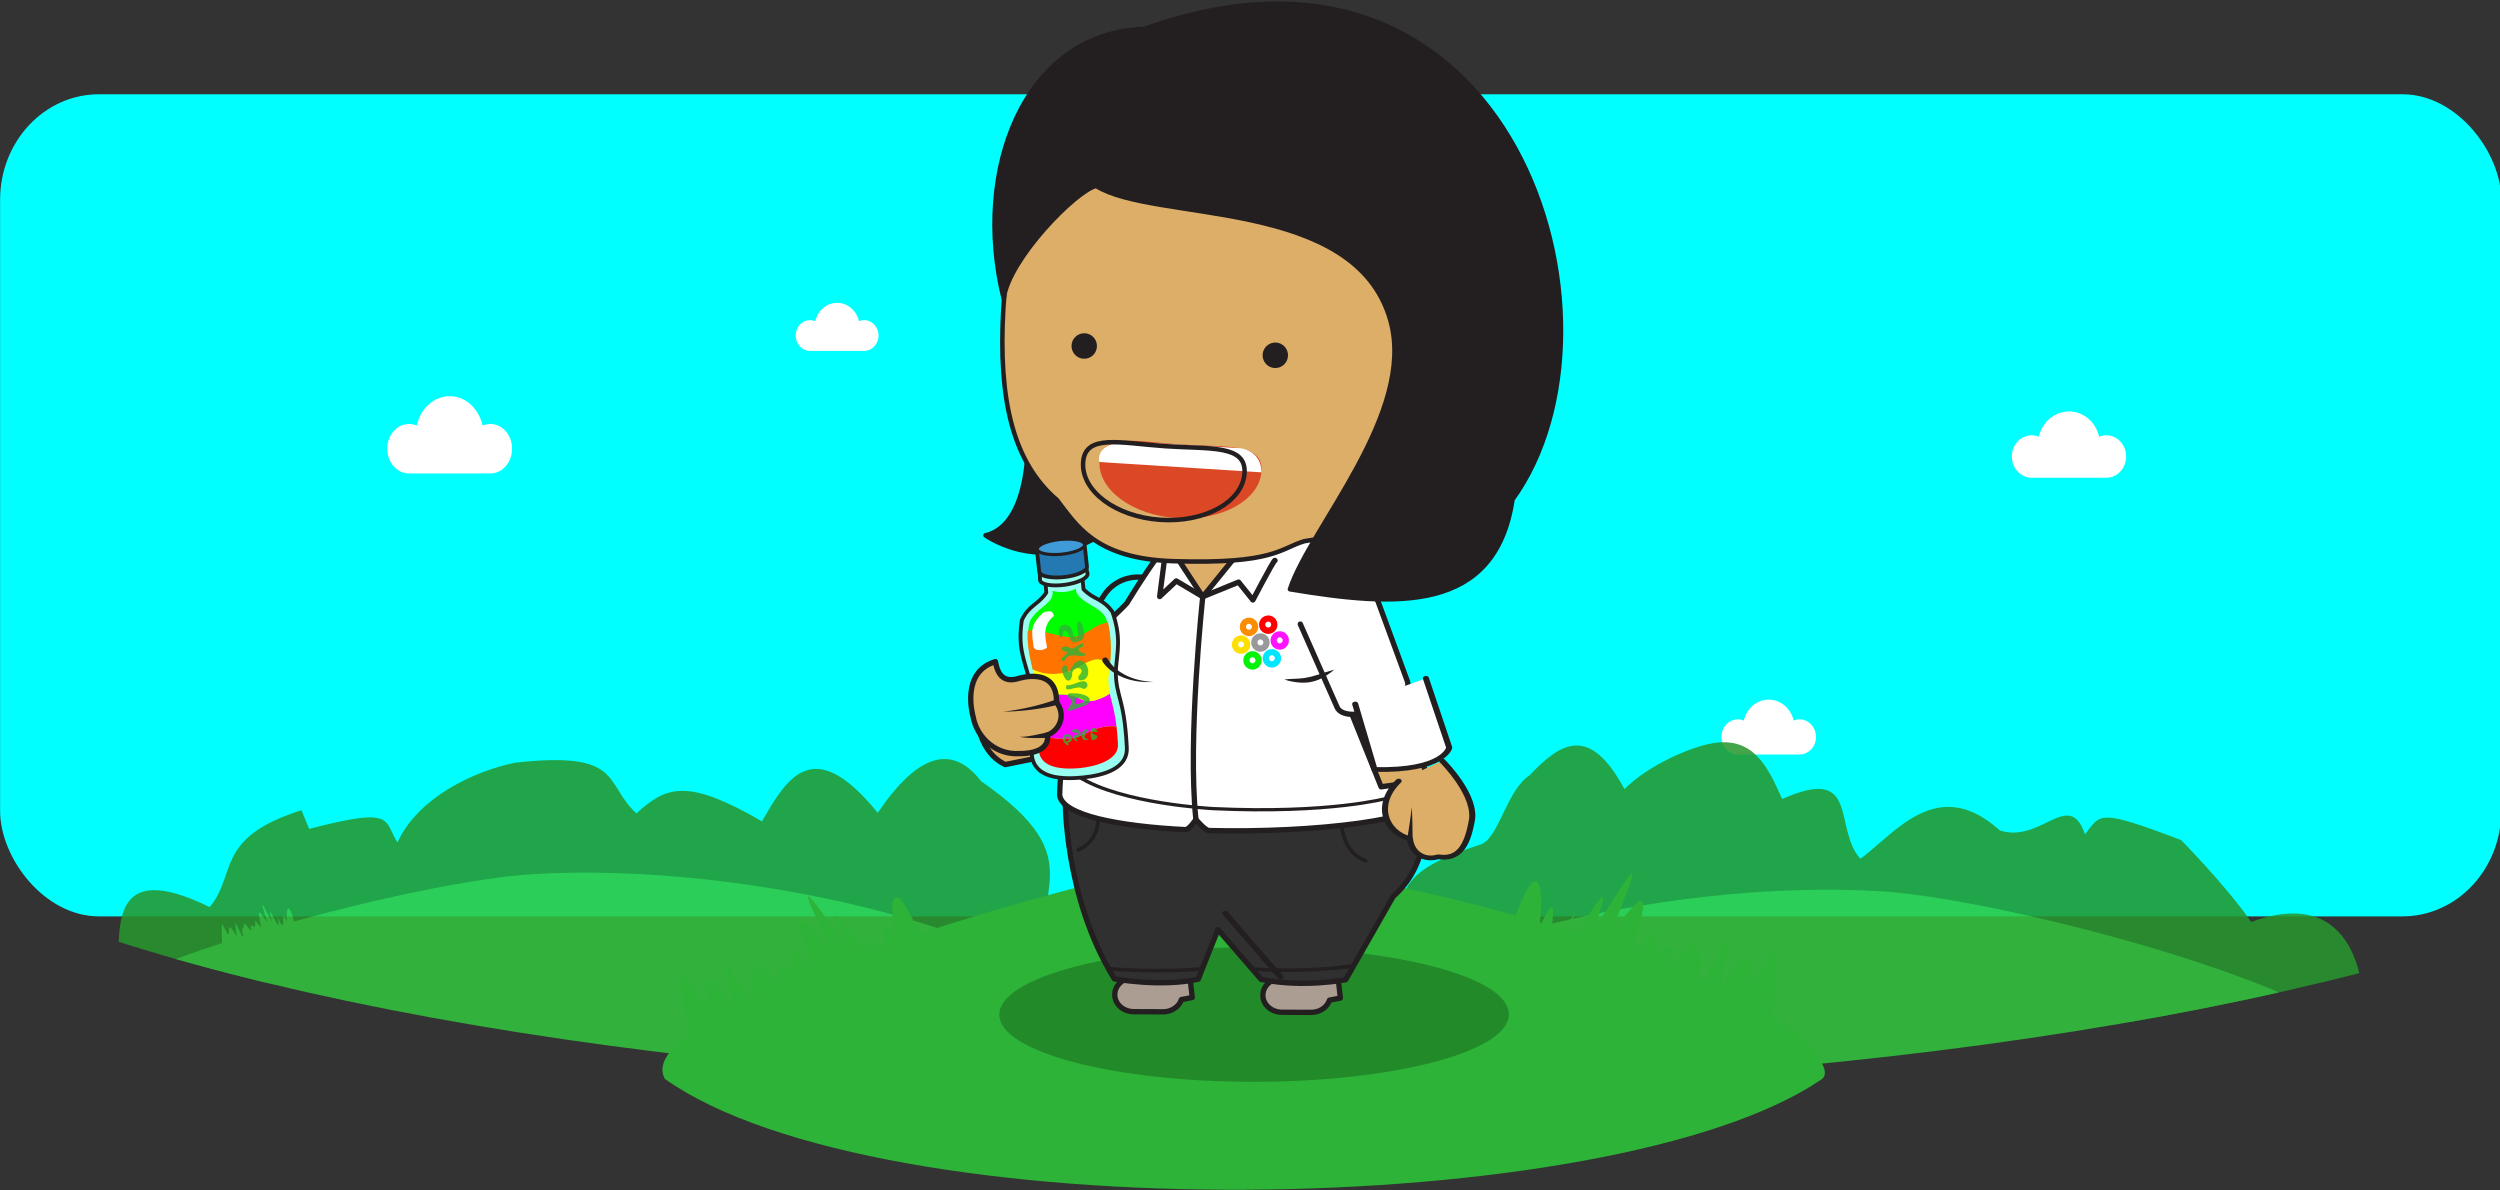 <?xml version="1.0" encoding="UTF-8" standalone="no"?>
<!-- Created with Inkscape (http://www.inkscape.org/) -->

<svg
   width="164.761mm"
   height="78.458mm"
   version="1.1"
   viewBox="0 0 164.761 78.458"
   id="svg33"
   sodipodi:docname="training-top.svg"
   inkscape:version="1.4.2 (2aeb623e1d, 2025-05-12)"
   xmlns:inkscape="http://www.inkscape.org/namespaces/inkscape"
   xmlns:sodipodi="http://sodipodi.sourceforge.net/DTD/sodipodi-0.dtd"
   xmlns="http://www.w3.org/2000/svg"
   xmlns:svg="http://www.w3.org/2000/svg">
  <rect x="0" y="0" width="164.761" height="78.458" fill="#333333" stroke="none"/>
  <sodipodi:namedview
     id="namedview33"
     pagecolor="#ffffff"
     bordercolor="#000000"
     borderopacity="0.25"
     inkscape:showpageshadow="2"
     inkscape:pageopacity="0.0"
     inkscape:pagecheckerboard="0"
     inkscape:deskcolor="#d1d1d1"
     inkscape:document-units="mm"
     inkscape:zoom="1.1915522"
     inkscape:cx="318.91176"
     inkscape:cy="186.73123"
     inkscape:window-width="2256"
     inkscape:window-height="1427"
     inkscape:window-x="0"
     inkscape:window-y="0"
     inkscape:window-maximized="1"
     inkscape:current-layer="g5" />
  <defs
     id="defs1">
    <clipPath
       id="clipPath14">
      <ellipse
         transform="matrix(1,0.028,-0.014,1,0,0)"
         cx="106.13"
         cy="91.443"
         rx="117.86"
         ry="38.66"
         fill="#00ffff"
         stroke-width="0.322"
         id="ellipse1" />
    </clipPath>
  </defs>
  <g
     transform="matrix(0.936,0,0,1,-13.241,-26.62)"
     style="mix-blend-mode:difference"
     id="g12">
    <rect
       style="fill:#00ffff;fill-opacity:1;stroke-width:0.253"
       id="rect33"
       width="176.111"
       height="54.18"
       x="14.153"
       y="32.833"
       ry="6.955" />
    <g
       transform="matrix(0.091,0,0,0.091,-29.259,337.07)"
       fill="#ffffff"
       id="g5">
      <path
         d="m 856.42,-3104.5 c -2.127,6e-4 -4.151,0.443 -6.024,1.208 -2.802,-12.236 -13.14,-21.323 -25.473,-21.323 -12.337,-10e-5 -22.676,9.087 -25.475,21.322 -1.872,-0.766 -3.901,-1.208 -6.026,-1.208 -9.278,0 -16.797,8.028 -16.797,17.926 0,9.9 7.52,17.926 16.797,17.924 2.911,10e-5 17.466,10e-5 31.501,10e-5 14.033,2e-4 28.585,2e-4 31.497,-10e-5 9.277,10e-5 16.797,-8.025 16.797,-17.926 -8e-5,-9.896 -7.521,-17.926 -16.797,-17.926 z"
         stroke-width="0.291"
         id="path2" />
      <path
         d="m 1869.389,-2890.566 c -1.611,0 -3.145,0.314 -4.563,0.858 -2.122,-8.688 -9.953,-15.141 -19.297,-15.141 -9.346,2e-4 -17.178,6.453 -19.298,15.141 -1.417,-0.544 -2.955,-0.858 -4.564,-0.858 -7.028,-2e-4 -12.725,5.701 -12.725,12.729 -10e-5,7.029 5.697,12.728 12.725,12.728 2.205,2e-4 13.23,0 23.862,1e-4 10.63,-1e-4 21.654,-1e-4 23.86,-1e-4 7.027,0 12.724,-5.698 12.724,-12.728 0,-7.027 -5.697,-12.728 -12.724,-12.729 z"
         stroke-width="0.213"
         id="path3" />
      <path
         d="m 2106.7,-3096.3 c -1.948,-7e-4 -3.801,0.38 -5.516,1.037 -2.565,-10.501 -12.03,-18.302 -23.323,-18.302 -11.297,10e-5 -20.763,7.8 -23.326,18.302 -1.713,-0.657 -3.572,-1.037 -5.517,-1.037 -8.495,3e-4 -15.381,6.891 -15.381,15.386 -2e-4,8.497 6.886,15.385 15.381,15.385 2.665,0 15.992,-4e-4 28.844,0 h 28.84 c 8.494,0 15.381,-6.888 15.381,-15.385 0,-8.494 -6.887,-15.385 -15.38,-15.386 z"
         stroke-width="0.258"
         id="path4" />
      <path
         d="m 1145.6,-3179.7 c -1.412,-5e-4 -2.756,0.275 -3.999,0.752 -1.86,-7.614 -8.723,-13.269 -16.91,-13.269 -8.191,1e-4 -15.054,5.655 -16.912,13.269 -1.242,-0.477 -2.59,-0.752 -4,-0.752 -6.159,2e-4 -11.152,4.997 -11.152,11.155 -2e-4,6.161 4.992,11.154 11.152,11.154 1.932,0 11.595,-3e-4 20.912,0 h 20.91 c 6.158,0 11.151,-4.994 11.151,-11.154 0,-6.158 -4.993,-11.155 -11.151,-11.155 z"
         stroke-width="0.187"
         id="path5" />
    </g>
    <g
       transform="matrix(0.929,-0.021,0.013,0.728,6.796,3.709)"
       clip-path="url(#clipPath14)"
       opacity="0.861"
       id="g11">
      <path
         d="m 80.205,119.5 c 0.783,-2.441 0.814,-1.175 0.656,-0.19 0.78,-1.756 -0.323,1.803 0.762,-0.354 -0.751,2.427 1.272,-2.153 0.332,0.564 1.046,-1.826 1.165,-2.081 0.377,0.052 0.445,-0.571 1.068,-1.639 0.396,0.517 0.642,-0.431 0.478,-0.979 0.494,0.055 0.883,-0.466 -0.516,1.208 0.834,-0.225 -0.08,0.76 0.385,0.107 -0.258,1.684 0.82,-1.218 1.152,-2.635 0.71,-0.383 1.361,-2.249 -0.091,1.458 1.195,-0.986 0.055,0.325 -0.147,1.538 -0.222,2.224"
         fill="#32c63d"
         stroke-opacity="0"
         id="path6" />
      <path
         d="m 15.274,121.06 c -0.055,-5.422 -0.584,-11.475 6.931,-6.832 2.126,-2.885 0.428,-6.27 7.079,-8.564 l 0.561,1.707 c 6.613,-1.872 5.638,-0.581 6.669,1.415 1.596,-3.97 5.772,-6.245 9.002,-6.955 8.277,-0.863 6.687,2.052 9.137,4.851 2.333,-2.424 3.912,-3.071 9.503,0.994 1.993,-3.972 4.021,-7.799 8.785,-0.517 3.146,-5.34 5.748,-6.053 7.865,-2.639 8.658,7.516 3.331,9.859 4.832,17.228 z"
         fill="#26972e"
         stroke-width="0.322"
         id="path7" />
      <path
         d="m 9.068,127.45 c -2.636,-6.32 27.569,-15.03 37.542,-15.489 16.721,-0.762 39.3,6.662 44.083,15.534 0.3,0.556 0.169,0.313 0.385,0.783 0.286,0.622 0.38,1.277 -0.005,1.581 -14.96,12.445 -66.933,11.824 -82.006,-2.41 z"
         fill="#32c63d"
         id="path8" />
      <path
         d="m 28.658,116.04 c -0.509,-2.559 -0.678,-1.312 -0.629,-0.308 -0.581,-1.88 0.124,1.843 -0.716,-0.49 0.48,2.539 -1.025,-2.363 -0.391,0.497 -0.838,-1.998 -0.927,-2.273 -0.379,-0.017 -0.379,-0.646 -0.879,-1.817 -0.448,0.439 -0.589,-0.543 -0.367,-1.056 -0.495,-0.036 -0.824,-0.622 0.38,1.29 -0.802,-0.375 -0.004,0.767 -0.393,0.035 0.073,1.714 -0.679,-1.355 -0.854,-2.819 -0.661,-0.508 -1.103,-2.475 -0.069,1.46 -1.076,-1.194 -0.09,0.312 -0.022,1.549 -0.022,2.242"
         fill="#32c63d"
         stroke-opacity="0"
         id="path9" />
      <path
         d="m 185.13,131.15 c 0.637,-5.357 -0.34,-14.314 -8.278,-11.119 -1.794,-3.252 -5.205,-7.561 -5.205,-7.561 -6.345,-3.085 -6.038,-2.513 -7.273,-0.729 -1.153,-4.227 -3.326,0.768 -6.447,-0.537 -4.628,-5.196 -7.874,-0.048 -10.6,2.267 -2.049,-2.835 0.123,-8.568 -5.849,-5.585 -1.02,-2.839 -2.029,-5.724 -5.175,-5.204 -1.623,0.268 -4.893,1.809 -6.764,3.961 -2.54,-5.873 -4.71,-4.438 -7.173,-1.453 -1.804,1.357 -2.392,5.665 -3.821,6.166 -7.512,2.631 -5.521,4.787 -7.047,10.203 z"
         fill="#26972e"
         stroke-width="0.322"
         id="path10" />
      <path
         d="m 185.95,134.06 c 2.81,-6.166 -27.129,-16.584 -37.082,-17.608 -16.687,-1.711 -39.454,4.425 -44.481,13.02 -0.315,0.538 -0.177,0.303 -0.407,0.761 -0.303,0.605 -0.415,1.255 -0.039,1.581 14.602,13.284 66.552,15.615 82.008,2.247 z"
         fill="#32c63d"
         id="path11" />
    </g>
  </g>
  <g
     transform="translate(-21.738,-26.62)"
     id="g33">
    <g
       transform="matrix(0.929,-0.021,0.013,0.728,55.479,5.136)"
       fill="#2db337"
       id="g32">
      <path
         d="m 9.068,127.45 c -2.636,-6.32 27.402,-16.349 34.13,-17.724 3.212,-0.208 7.777,-0.817 13.939,0.696 13.174,3.233 30.299,11.029 33.557,17.074 0.3,0.556 0.169,0.313 0.385,0.783 0.286,0.622 0.38,1.277 -0.005,1.581 -14.96,12.445 -66.933,11.824 -82.006,-2.41 z"
         id="path12" />
      <path
         d="m 69.029,116.3 c 2.394,-8.563 2.656,-4.211 2.236,-0.787 2.468,-6.204 -0.89,6.274 2.58,-1.373 -2.288,8.509 4.112,-7.669 1.214,1.874 3.378,-6.497 3.755,-7.401 1.303,0.104 1.462,-2.055 3.474,-5.859 1.426,1.701 2.156,-1.611 1.526,-3.466 1.706,0.09 2.983,-1.78 -1.628,4.264 2.845,-0.943 -0.181,2.632 1.339,0.291 -0.683,5.85 2.671,-4.357 3.642,-9.306 2.396,-1.459 4.41,-8.019 -0.134,5.04 3.992,-3.636 0.229,1.109 -0.318,5.327 -0.491,7.703"
         stroke-opacity="0"
         stroke-width="3.447"
         id="path13" />
      <g
         transform="translate(-1.046,0.357)"
         id="g31" />
      <path
         d="m 27.652,115.95 c -2.353,-7.73 -2.504,-3.76 -2.052,-0.654 -2.372,-5.58 0.937,5.687 -2.377,-1.179 2.255,7.683 -3.899,-6.869 -1.067,1.74 -3.207,-5.821 -3.568,-6.634 -1.185,0.131 -1.373,-1.831 -3.281,-5.238 -1.264,1.588 -1.996,-1.407 -1.46,-3.114 -1.551,0.129 -2.752,-1.538 1.568,3.837 -2.61,-0.78 0.218,2.392 -1.214,0.302 0.739,5.307 -2.52,-3.893 -3.504,-8.372 -2.211,-1.262 -4.177,-7.179 0.223,4.584 -3.708,-3.2 -0.186,1.016 0.397,4.841 0.602,7"
         stroke-opacity="0"
         stroke-width="3.139"
         id="path31" />
      <ellipse
         cx="-52.627"
         cy="121.345"
         rx="18.068"
         ry="6.094"
         fill="#ccc"
         id="ellipse1-9"
         style="fill:#000000;fill-opacity:0.233;stroke-width:0.101"
         transform="matrix(-1,-0.028,-0.014,1,0,0)" />
      <g
         stroke="#231f20"
         stroke-linecap="round"
         stroke-linejoin="round"
         stroke-miterlimit="10"
         id="g12-3"
         transform="matrix(-0.089,-0.003,-0.002,0.114,57.455,-258.72)">
        <g
           stroke-width="4.252"
           id="g10">
          <path
             d="M 94.042,3317.9 H 49.286 l -1.826,15.588 8.645,1.691 c 1.829,5.633 7.646,9.756 14.555,9.756 h 23.383 c 8.373,0 15.162,-6.053 15.162,-13.518 -0.001,-7.465 -6.79,-13.517 -15.163,-13.517 z"
             fill="#ac9d93"
             id="path1" />
          <path
             d="m -23.966,3317.9 h -44.756 l -1.826,15.588 8.644,1.691 c 1.83,5.633 7.646,9.756 14.555,9.756 h 23.383 c 8.373,0 15.162,-6.053 15.162,-13.518 0,-7.465 -6.789,-13.517 -15.162,-13.517 z"
             fill="#ac9d93"
             id="path2-6" />
          <path
             d="m 155.32,3088.9 64.947,16.323 c 0,0 1.244,32.463 -22.989,43.965 l -57.388,-11.814 c 0,0 -25.574,-3.653 -22.652,-34.343"
             fill="#ddae68"
             id="path3-0" />
          <path
             d="m 157.84,3076 c 9.451,15.033 -44.985,49.26 -54.438,34.228 l -38.348,-60.989 c -9.451,-15.032 -4.928,-34.881 10.104,-44.332 15.032,-9.452 34.881,-4.928 44.333,10.104 z"
             fill-opacity="0"
             id="path4-6" />
          <path
             d="m 157.84,3076 45.009,10.078 c 0,0 -7.606,48.611 -29.597,53.559 l -67.456,-25.676"
             fill="#2cdd8c"
             id="path5-2" />
          <path
             d="m 149.36,3176.2 c 0,0 0.758,77.785 -39.795,142.72 0,0 -36.941,6.713 -66.793,0 L 27.211,3279.499 -7.36,3318.92 c -33.672,6.713 -67.384,0 -67.384,0 l -37.466,-66.152 c -34.476,-30.646 -23.039,-76.563 -23.039,-76.563 z"
             fill="#303030"
             id="path6-6" />
          <path
             d="m 5.292,2895.5 c 0,0 -72.834,70.146 -146.78,277.96 -0.383,18.316 93.977,29.215 176.13,27.475 3.186,-0.066 10.536,-8.758 10.536,-8.758 0,0 5.302,8.264 8.428,8.117 53.514,-2.519 97.742,-10.935 100.19,-26.834 -0.239,-36.506 -12.732,-75.115 -30.382,-111.56 8.431,-16.525 -12.224,-29.5 -22.47,-41.234 -42.675,-70.781 -95.661,-125.16 -95.661,-125.16 z"
             fill="#ffffff"
             id="path7-1" />
          <path
             d="m -16.897,2986.4 c 0.04,-1.24 5.766,9.24 10.651,18.422 3.643,6.847 6.82,12.971 6.82,12.971 l 11.447,-14.126 28.496,11.691 21.19,-12.422 13.152,12.422 -3.652,-29.06"
             fill="none"
             id="path8-8" />
          <path
             d="m -102.24,3165.7 -37.123,-5.291 18.769,-67.166 c 3.592,-11.772 16.045,-18.404 27.819,-14.813 11.772,3.591 18.404,16.047 14.813,27.818 z"
             fill="#ddae68"
             id="path9-7" />
          <path
             d="m -37.286,3036.8 -29.359,65.336 c -6.224,16.63 -62.337,-3.767 -56.115,-20.396 l 25.25,-67.475 c 6.223,-16.631 24.749,-25.068 41.38,-18.845"
             fill="#ffffff"
             id="path10-9" />
          <polyline
             points="16.537 2985.7 40.518 3015.4 60.247 2985.7"
             fill="#ddae68"
             id="polyline10" />
        </g>
        <path
           d="m 180.43,2882.7 c 0,0 -4.824,75.488 33.403,84.619 0,0 -54.557,38.97 -110.23,-15.587"
           fill="#231f20"
           stroke-width="3.595"
           id="path11-2" />
        <path
           d="m 200.44,2787.2 c -6.654,-125.89 -88.2,-223.06 -210.77,-216.22 -122.58,6.832 -216.55,114.42 -209.9,240.32 5.145,97.301 86.583,145.81 179.9,159.66 19.6,5.819 23.71,18.522 104.62,16.279 62.347,-1.73 77.194,-28.549 92.764,-48.203 34.981,-29.639 47.253,-78.716 43.386,-151.83 z"
           fill="#ddae68"
           stroke-width="3.595"
           id="path12-0" />
      </g>
      <g
         fill="#231f20"
         id="g15"
         transform="matrix(-0.089,-0.003,-0.002,0.114,57.455,-258.72)">
        <path
           d="m -107.94,2795.4 c 28.344,-98.157 188.47,-76.771 234.93,-105.77 16.095,3.864 69.093,58.03 73.221,89.687 25.873,-101.93 -15.323,-211.05 -111.08,-214.39 -294.11,-106.57 -396.37,231.59 -295.05,372.29 13.311,90.887 92.291,85.748 177.03,71.958 -15.972,-49.3 -100.19,-140.56 -79.052,-213.77 z"
           stroke="#231f20"
           stroke-linecap="round"
           stroke-linejoin="round"
           stroke-miterlimit="10"
           stroke-width="3.595"
           id="path13-2" />
        <path
           d="m -16.685,2813.4 c -5.589,0.151 -10.002,4.809 -9.847,10.399 0.154,5.601 4.816,10.008 10.402,9.863 5.597,-0.162 10.009,-4.815 9.855,-10.414 -0.156,-5.595 -4.815,-10.004 -10.41,-9.848 z"
           stroke-width="0.845"
           id="path14" />
        <path
           d="m 135.58,2806.6 c -5.593,0.153 -9.999,4.814 -9.847,10.405 0.15,5.593 4.807,10.003 10.401,9.85 5.597,-0.153 10.004,-4.809 9.852,-10.409 -0.152,-5.588 -4.814,-9.999 -10.406,-9.845 z"
           stroke-width="0.845"
           id="path15" />
      </g>
      <path
         d="m 40.666,72.412 c -0.167,2.599 2.267,4.987 5.436,5.337 3.17,0.349 5.874,-1.475 6.041,-4.072 0.167,-2.597 -2.444,-2.23 -5.613,-2.579 -3.17,-0.349 -5.696,-1.283 -5.863,1.315 z"
         fill="#db4826"
         stroke-width="0.085"
         id="path16" />
      <path
         d="M 52.135,73.775 40.66,72.51 c 0,0 -0.288,-1.158 1.031,-1.667 0.615,-0.221 5.963,0.393 9.035,0.711 1.129,0.335 1.424,1.352 1.41,2.221 z"
         fill="#ffffff"
         stroke-width="0.085"
         id="path17" />
      <g
         fill="none"
         stroke="#231f20"
         stroke-linecap="round"
         stroke-linejoin="round"
         stroke-miterlimit="10"
         id="g20"
         transform="matrix(-0.089,-0.003,-0.002,0.114,57.455,-258.72)">
        <path
           d="m 136.32,2909 c 1.462,22.838 -26.139,43.185 -61.659,45.462 -35.526,2.275 -65.496,-14.398 -66.96,-37.23 -1.462,-22.827 27.694,-18.953 63.216,-21.228 35.522,-2.271 63.943,-9.835 65.403,12.997 z"
           stroke-width="3.595"
           id="path18" />
        <path
           d="m 40.518,3015.4 c 0,0 11.692,113.02 4.669,176.76"
           stroke-width="4.252"
           id="path19" />
        <path
           d="m -70.997,3196.4 c 0,0 -0.991,22.057 -19.29,27.967"
           stroke-width="2.923"
           id="path20" />
      </g>
      <path
         d="m 63.535,92.749 1.57,6.321 c 0,0 -0.387,2.117 -5.328,1.825 l -1.287,-5.964"
         fill="#ffffff"
         stroke="#231f20"
         stroke-linecap="round"
         stroke-linejoin="round"
         stroke-miterlimit="10"
         stroke-width="0.429"
         id="path21" />
      <g
         fill="none"
         stroke="#231f20"
         stroke-linecap="round"
         stroke-linejoin="round"
         stroke-miterlimit="10"
         stroke-width="2.923"
         id="g24"
         transform="matrix(-0.089,-0.003,-0.002,0.114,57.455,-258.72)">
        <path
           d="m 40.518,3310.8 c 0,0 34.747,3.409 73.88,0"
           id="path22" />
        <path
           d="m -80.951,3307.9 c 0,0 35.127,5.752 80.731,2.829"
           id="path23" />
        <path
           d="m 123.1,3192.8 c 0,0 -0.755,16.607 15.808,23.914"
           id="path24" />
      </g>
      <path
         d="m 61.473,101.992 c -1.728,2.045 -1.053,4.588 0.732,5.248 0.077,1.232 0.933,2.052 1.978,1.685 1.39,0.321 2.038,-0.792 2.403,-3.039 0.509,-2.359 -1.999,-5.633 -1.999,-5.633"
         fill="#ddae68"
         stroke="#231f20"
         stroke-linecap="round"
         stroke-linejoin="round"
         stroke-miterlimit="10"
         stroke-width="0.429"
         id="path25" />
      <path
         d="m 62.393,107.262 c 0,0 0.007,-0.727 0.005,-1.452 -0.002,-0.363 -0.004,-0.726 -0.013,-0.999 -0.002,-0.068 -0.004,-0.13 -0.005,-0.186 -0.004,-0.055 -0.007,-0.104 -0.009,-0.143 -0.005,-0.079 -0.008,-0.124 -0.008,-0.124 0,0 -0.003,0.045 -0.008,0.124 -0.003,0.039 -0.006,0.087 -0.009,0.142 -0.006,0.055 -0.012,0.116 -0.019,0.183 -0.026,0.268 -0.071,0.626 -0.117,0.982 -0.092,0.714 -0.193,1.424 -0.193,1.424 -0.019,0.132 0.05,0.259 0.153,0.284 0.104,0.025 0.203,-0.062 0.222,-0.194 0.002,-0.013 0.003,-0.028 0.003,-0.041 z"
         fill="#231f20"
         id="path26"
         style="stroke-width:0.101" />
      <line
         x1="52.85"
         x2="49.011"
         y1="119.485"
         y2="113.585"
         fill="none"
         stroke="#231f20"
         stroke-linecap="round"
         stroke-linejoin="round"
         stroke-miterlimit="10"
         stroke-width="0.429"
         id="line26" />
      <path
         d="m 60.624,103.529 c 0,0 -4.092,1.31 -12.316,0.579 0,0 -6.551,-0.606 -9.542,-3.188"
         fill="none"
         stroke="#231f20"
         stroke-linecap="round"
         stroke-linejoin="round"
         stroke-miterlimit="10"
         stroke-width="0.295"
         id="path27" />
      <g
         transform="matrix(-0.1,0.011,0.009,0.127,-43.181,31.786)"
         id="g47">
        <g
           transform="matrix(0.219,-0.002,0.002,0.219,-560.57,410.27)"
           id="g37">
          <path
             d="m -812.7,574.27 c 10.146,-64.939 26.602,-104.58 4.508,-190.93 -27.758,-46.496 -56.703,-43.457 -87.078,-80.682 -0.495,-22.531 -1.084,-43.114 -1.307,-67.185 -0.189,-19.007 -20.554,-20.558 -42.066,-20.037 l -0.015,-0.36 c -1.336,0.211 -2.763,0.363 -4.227,0.49 -4.539,0.153 -9.082,0.344 -13.446,0.443 -4.373,-0.018 -8.913,-0.131 -13.459,-0.199 -1.454,-0.109 -2.886,-0.228 -4.217,-0.42 l -0.002,0.359 c -21.543,-0.13 -41.868,1.786 -41.717,20.791 0.2,24.069 -0.02,44.646 -0.108,67.2 -29.692,37.765 -58.711,35.245 -85.63,82.208 -20.522,86.752 -3.358,126.06 7.947,190.82 8.601,86.446 -18.532,87.433 -11.085,247.5 0,70.591 79.621,86.599 150.75,86.599 71.128,0 156.66,-13.825 156.66,-89.344 4.583,-160.17 -22.563,-160.68 -15.507,-247.26 z"
             fill="#99fff0"
             id="path28" />
          <path
             d="m -812.7,574.27 c 10.146,-64.939 26.602,-104.58 4.508,-190.93 -27.758,-46.496 -56.703,-43.457 -87.078,-80.682 -0.495,-22.531 -1.084,-43.114 -1.307,-67.185 -0.189,-19.007 -20.554,-20.558 -42.066,-20.037 l -0.015,-0.36 c -1.336,0.211 -2.763,0.363 -4.227,0.49 -4.539,0.153 -9.082,0.344 -13.446,0.443 -4.373,-0.018 -8.913,-0.131 -13.459,-0.199 -1.454,-0.109 -2.886,-0.228 -4.217,-0.42 l -0.002,0.359 c -21.543,-0.13 -41.868,1.786 -41.717,20.791 0.2,24.069 -0.02,44.646 -0.108,67.2 -29.692,37.765 -58.711,35.245 -85.63,82.208 -20.522,86.752 -3.358,126.06 7.947,190.82 8.601,86.446 -18.532,87.433 -11.085,247.5 0,70.591 79.621,86.599 150.75,86.599 71.128,0 156.66,-13.825 156.66,-89.344 4.583,-160.17 -22.563,-160.68 -15.507,-247.26 z"
             fill="none"
             stroke="#231f20"
             stroke-linecap="round"
             stroke-linejoin="round"
             stroke-miterlimit="10"
             stroke-width="12.376"
             id="path29" />
          <path
             d="m -837.35,384.08 c -31.619,-40.601 -78.237,-43.035 -78.971,-85.28 -20.373,9.702 -55.832,10.123 -74.706,0.655 2.515,40.516 -60.303,58.145 -82.797,94.813 -24.739,48.75 -3.483,152.78 -3.483,152.78 l 52.343,112.71 h 108.31 l 89.506,-114.13 c 12.203,-95.874 1.007,-147.16 -10.197,-161.55 z"
             enable-background="new    "
             fill="#00ff00"
             id="path30" />
          <path
             d="m -820.88,756.1 c -1.376,-49.433 -7.243,-73.229 -10.78,-97.233 -0.531,-3.659 -1.026,-7.339 -1.43,-11.102 0,0 -73.958,-34.182 -142.4,11.469 -33.215,22.154 -91.433,-10.369 -91.433,-10.369 -0.383,3.77 -0.812,7.455 -1.313,11.125 -3.287,24.03 -8.897,47.884 -9.752,97.326 0,0 41.325,-12.488 96.159,10.539 79.608,33.442 160.95,-11.755 160.95,-11.755 z"
             enable-background="new    "
             fill="#ff00ff"
             id="path31-3" />
          <path
             d="m -975.49,659.24 c 68.443,-45.65 142.4,-11.469 142.4,-11.469 -1.444,-13.404 -4.13,-27.128 -2.468,-47.105 1.974,-18.437 3.237,-36.395 8.407,-55.033 0,0 -80.275,45.191 -156.94,0.972 -51.458,-29.68 -93.214,0.448 -93.214,0.448 2.896,17.06 6.808,34.067 10.1,53.824 1.872,19.968 1.573,34.592 0.282,47.993 0,0.001 58.217,32.525 91.433,10.37 z"
             enable-background="new    "
             fill="#ffff00"
             id="path32" />
          <path
             d="m -820.79,760.69 c -0.021,-1.521 -0.068,-3.097 -0.091,-4.583 0,0 -81.342,45.196 -160.95,11.755 -54.834,-23.027 -96.159,-10.539 -96.159,-10.539 -0.022,1.49 -0.028,3.061 -0.048,4.594 -0.153,14.498 0.073,31.016 0.876,50.343 0,54.962 81.585,67.332 128.85,67.332 52.44,0 127.18,-10.913 127.18,-68.535 0.168,-19.346 0.636,-35.867 0.341,-50.367 z"
             fill="#ff0000"
             id="path33" />
          <path
             d="m -1076.4,555.28 c -10.362,-43.07 -12.239,-91.328 -7.472,-136.98 55.436,5.373 64.225,33.398 115.81,36.072 39.382,0.996 116.22,-42.968 144.92,-34.174 4.957,38.72 4.245,68.492 -4.056,125.44 -30.143,18.315 -56.931,23.025 -87.074,22.018 -43.584,-0.122 -62.113,-21.568 -109.48,-32.908 -20.674,-4.594 -33.316,5.232 -52.649,20.538 z"
             fill="#ff7400"
             id="path34" />
          <g
             stroke="#231f20"
             id="g36">
            <path
               d="m -879.09,260.43 -4.673,-67.715 c 0.526,-14.221 -26.441,-28.291 -69.154,-29.874 -42.711,-1.583 -71.475,9.104 -72.002,23.327 l -8.838,68.531 c -0.53,14.24 33.667,27.057 76.377,28.633 42.711,1.59 77.761,-8.662 78.29,-22.902 z"
               fill="#99fff0"
               stroke-miterlimit="10"
               stroke-width="12.375"
               id="path35" />
            <path
               d="m -879.33,233.13 0.578,-69.009 c 0.117,-14.232 -34.43,-26.07 -77.171,-26.425 -42.738,-0.36 -77.477,10.896 -77.6,25.124 l -0.578,69.01 c -0.121,14.25 34.428,26.083 77.165,26.434 42.743,0.367 77.485,-10.887 77.606,-25.134 z"
               fill="#2479b3"
               stroke-miterlimit="10"
               stroke-width="12.375"
               id="path36" />
            <ellipse
               cx="-956.92"
               cy="159.66"
               rx="76.77"
               ry="24.052"
               fill="#3f9ad8"
               stroke-width="10.314"
               id="ellipse36" />
          </g>
          <path
             d="m -913.02,379.91 c 3.848,-13.089 5.395,-18.838 31.111,-15.29 52.269,36.18 45.525,62.941 44.729,108.83 -2.068,18.178 -42.622,14.441 -43.146,4.266 5.763,-43.652 2.231,-75.153 -32.694,-97.806 z"
             fill="#ffffff"
             id="path37" />
        </g>
        <g
           transform="matrix(0,-0.942,0.848,0,-888.39,1116.4)"
           opacity="0.8"
           aria-label="A12X5"
           id="g42">
          <path
             d="m 590.16,132.09 c 5.484,-8.088 9.59,6.138 9.443,10.779 1.611,5.768 -2.439,6.482 -4.998,1.569 -3.157,-0.431 -9.023,9.374 -7.463,0.718 0.856,-4.388 1.866,-8.746 3.018,-13.066 z m 1.835,9.733 c 8.351,2.988 0.104,-14.766 -0.541,-2.985 -0.26,0.989 -0.297,2.227 0.541,2.985 z"
             id="path38" />
          <path
             d="m 604.14,130.29 c 8.221,-0.021 0.28,12.342 2.319,17.234 -7.272,4.288 -0.256,-9.369 -4.016,-12.822 -0.758,-2.085 0.119,-3.299 1.697,-4.412 z"
             id="path39" />
          <path
             d="m 608.79,135.08 c -0.551,-10.848 19.013,-7.5 14.037,2.792 -2.362,4.581 -12.392,7.836 -2.383,7.39 5.576,9.394 -19.777,2.572 -7.592,-3.142 8.421,0.394 5.857,-13.934 -0.303,-5.721 -1.381,1.393 -3.953,1.118 -3.759,-1.319 z"
             id="path40" />
          <path
             d="m 628.62,129.6 c 0.766,4.232 4.605,7.602 5.027,1.197 7.303,-3.774 -1.576,6.718 -0.076,9.976 3.489,3.409 1.429,12.809 -1.891,5.005 -1.957,-6.058 -4.884,9.485 -7.277,1.622 7.039,-4.302 2.085,-11.355 2.366,-17.269 l 0.732,-0.385 z"
             id="path41" />
          <path
             d="m 653,130.63 c 0.228,6.806 -17.212,-1.288 -9.854,7.259 8.774,-1.911 12.753,10.991 2.848,11.472 -5.708,0.205 -2.957,-4.136 0.827,-3.662 2.399,-7.35 -11.482,-1.434 -8.639,-11.129 -0.117,-8.667 9.996,-6.722 14.818,-3.94 z"
             id="path42" />
        </g>
        <g
           transform="matrix(0.592,-0.005,0.005,0.567,-1136.8,504.77)"
           opacity="0.8"
           aria-label="235g"
           id="g46">
          <path
             d="m 598.92,138.07 c 8.201,-14.403 10.655,10.562 7.505,7.12 5.652,7.533 -15.421,0.947 -1.974,-3.843 4.339,-6.251 -5.011,-0.116 -5.531,-3.278 z"
             id="path43" />
          <path
             d="m 612.1,134.33 c 7.347,-1.592 9.675,17.574 -1.075,12.823 4.334,-2.543 6.662,-3.845 0.687,-7.66 9.755,-1.429 -8.298,-2.203 0.387,-5.163 z"
             id="path44" />
          <path
             d="m 630.27,134.85 c -2.009,3.365 -14.75,2.796 -3.803,5.208 8.293,5.592 -8.435,12.328 -0.356,4.171 -13.125,-1.258 -4.528,-17.035 4.158,-9.378 z"
             id="path45" />
          <path
             d="m 638.25,138.4 c 9.497,5.448 -5.879,20.032 -2.813,10.41 -9.476,-1.681 -4.688,-13.32 2.813,-10.41 z m -1,3.01 c -10.45,-1.495 4.607,13.828 0,0 z"
             id="path46" />
        </g>
      </g>
      <g
         transform="matrix(-0.089,-0.003,-0.002,0.114,60.155,-259.42)"
         id="g49">
        <path
           d="m 186.85,3106.5 c -8.027,10.657 -2.162,22.489 7.064,26.061 -1.977,15.756 22.059,14.781 22.059,14.781 18.1,1.462 34.174,-11.69 37.343,-29.473 0,0 10.384,-34.975 -17.659,-43.393 -1.967,11.277 -7.406,16.471 -17.902,13.436 -0.001,0 -31.393,-10.641 -30.905,18.588 z"
           fill="#ddae68"
           stroke="#231f20"
           stroke-linecap="round"
           stroke-linejoin="round"
           stroke-miterlimit="10"
           stroke-width="4.252"
           id="path47" />
        <path
           d="m 194.25,3130.4 c 0,0 1.319,0.349 3.347,0.828 2.021,0.479 4.726,1.089 7.448,1.6 2.723,0.516 5.463,0.93 7.534,1.087 0.519,0.045 0.993,0.078 1.414,0.079 0.421,0 0.794,0.036 1.095,0.01 0.609,-0.032 0.957,-0.051 0.957,-0.051 0,0 -0.34,0.086 -0.933,0.237 -0.299,0.089 -0.667,0.131 -1.09,0.21 -0.424,0.083 -0.903,0.145 -1.429,0.203 -2.101,0.254 -4.922,0.385 -7.74,0.411 -2.819,0.03 -5.636,-0.04 -7.75,-0.117 -2.107,-0.075 -3.535,-0.164 -3.535,-0.164 h -0.017 c -1.215,-0.074 -2.139,-1.12 -2.063,-2.335 0.074,-1.215 1.12,-2.139 2.335,-2.063 0.143,0.01 0.293,0.034 0.427,0.069 z"
           fill="#231f20"
           id="path48" />
        <path
           d="m 187.53,3104.4 c 0,0 0.646,0.258 1.718,0.636 1.066,0.404 2.666,0.918 4.573,1.55 0.958,0.308 2.008,0.604 3.113,0.939 1.106,0.331 2.272,0.69 3.497,0.997 1.221,0.323 2.482,0.656 3.766,0.996 1.279,0.361 2.604,0.61 3.917,0.925 1.318,0.3 2.636,0.599 3.933,0.894 1.308,0.247 2.594,0.491 3.838,0.728 1.248,0.232 2.454,0.458 3.598,0.672 1.143,0.236 2.236,0.349 3.24,0.505 4.029,0.574 6.716,0.958 6.716,0.958 0,0 -2.714,-0.11 -6.785,-0.277 -1.019,-0.054 -2.129,-0.056 -3.29,-0.176 -1.166,-0.098 -2.395,-0.201 -3.666,-0.308 -1.273,-0.11 -2.59,-0.225 -3.927,-0.34 -1.332,-0.164 -2.686,-0.33 -4.039,-0.496 -1.353,-0.183 -2.718,-0.301 -4.042,-0.533 -1.329,-0.211 -2.637,-0.419 -3.903,-0.62 -1.271,-0.185 -2.487,-0.429 -3.644,-0.651 -1.156,-0.226 -2.254,-0.421 -3.262,-0.635 -2.015,-0.448 -3.691,-0.805 -4.887,-1.122 -1.202,-0.295 -1.839,-0.478 -1.839,-0.479 l -0.048,-0.014 c -1.166,-0.336 -1.838,-1.553 -1.502,-2.718 0.336,-1.165 1.553,-1.838 2.718,-1.502 0.069,0.019 0.141,0.044 0.207,0.071 z"
           fill="#231f20"
           id="path49" />
      </g>
      <g
         transform="matrix(-0.097,-0.003,-0.002,0.124,120.026,-286.922)"
         id="g50">
        <path
           d="m 755.21,3062.9 c -2.909,4.287 -7.17,7.515 -11.742,9.857 -4.789,2.448 -10.065,3.836 -15.394,4.444 -3.081,0.336 -6.184,0.4 -9.281,0.292 -1.678,0 1.65,-0.186 2.183,-0.268 3.608,-0.31 7.179,-1.014 10.655,-2.025 5.675,-1.741 11.111,-4.54 15.409,-8.683 1.888,-1.792 3.505,-3.866 4.747,-6.151 1.023,-1.385 3.469,-0.785 3.734,0.916 0.12,0.553 -6.2e-4,1.146 -0.311,1.618 z"
           fill="#231f20"
           id="path50" />
      </g>
      <g
         transform="matrix(-0.113,-0.003,-0.002,0.162,132.405,-402.641)"
         id="g51">
        <path
           d="m 612.62,3063.3 c 7.153,1.693 11.793,3.739 19.088,4.698 3.204,0.445 8.956,0.353 12.166,0.737 -0.612,0.316 -2.12,0.65 -3.071,0.878 -6.668,1.299 -12.205,1.53 -18.554,-0.787 -2.907,-1.097 -7.201,-3.567 -9.63,-5.527 z"
           fill="#231f20"
           stroke-width="0.699"
           id="path51" />
      </g>
      <g
         id="g58"
         transform="matrix(-0.089,-0.003,-0.002,0.114,57.455,-258.72)">
        <path
           d="m -16.333,3071.2 c -1.755,-0.388 -3.367,-1.419 -4.389,-2.907 -1.547,-2.078 -1.762,-4.995 -0.699,-7.333 1.083,-2.312 3.41,-3.988 5.963,-4.207 2.363,-0.219 4.823,0.742 6.312,2.612 1.932,2.236 2.237,5.662 0.788,8.227 -0.783,1.452 -2.123,2.58 -3.625,3.235 -1.377,0.542 -2.901,0.694 -4.349,0.373 z m 2.343,-5.021 c 1.39,-0.414 2.059,-2.242 1.242,-3.447 -0.367,-0.664 -1.065,-1.071 -1.815,-1.121 -1.429,-0.221 -2.769,1.229 -2.53,2.64 0.109,1.199 1.248,2.135 2.438,2.051 0.226,-0.011 0.451,-0.05 0.665,-0.123 z"
           fill="#00e6ff"
           id="path52" />
        <path
           d="m -0.886,3072.9 c -1.755,-0.388 -3.367,-1.419 -4.389,-2.907 -1.547,-2.078 -1.762,-4.995 -0.699,-7.333 1.083,-2.312 3.41,-3.988 5.963,-4.207 2.363,-0.219 4.823,0.742 6.312,2.612 1.932,2.236 2.237,5.662 0.788,8.227 -0.783,1.452 -2.123,2.58 -3.625,3.235 -1.377,0.542 -2.901,0.694 -4.349,0.373 z m 2.343,-5.021 c 1.39,-0.414 2.059,-2.242 1.242,-3.447 -0.367,-0.664 -1.065,-1.071 -1.815,-1.121 -1.429,-0.221 -2.769,1.229 -2.53,2.64 0.109,1.199 1.248,2.135 2.438,2.051 0.226,-0.011 0.451,-0.05 0.665,-0.123 z"
           fill="#05f30a"
           id="path53" />
        <path
           d="m -7.133,3058.7 c -1.755,-0.388 -3.367,-1.419 -4.389,-2.907 -1.547,-2.078 -1.762,-4.995 -0.699,-7.333 1.083,-2.312 3.41,-3.988 5.963,-4.207 2.363,-0.219 4.823,0.742 6.312,2.612 1.932,2.236 2.237,5.662 0.788,8.227 -0.783,1.452 -2.123,2.58 -3.625,3.235 -1.377,0.542 -2.901,0.694 -4.349,0.373 z m 2.343,-5.021 c 1.39,-0.414 2.059,-2.242 1.242,-3.447 -0.367,-0.664 -1.065,-1.071 -1.815,-1.121 -1.429,-0.221 -2.769,1.229 -2.53,2.64 0.109,1.199 1.248,2.135 2.438,2.051 0.226,-0.011 0.451,-0.05 0.665,-0.123 z"
           fill="#999999"
           id="path54" />
        <path
           d="m -22.529,3057 c -1.755,-0.388 -3.367,-1.419 -4.389,-2.907 -1.547,-2.078 -1.762,-4.995 -0.699,-7.333 1.083,-2.312 3.41,-3.988 5.963,-4.207 2.363,-0.219 4.823,0.742 6.312,2.612 1.932,2.236 2.237,5.662 0.788,8.227 -0.783,1.452 -2.123,2.58 -3.625,3.235 -1.377,0.542 -2.901,0.694 -4.349,0.373 z m 2.343,-5.021 c 1.39,-0.414 2.059,-2.242 1.242,-3.447 -0.367,-0.664 -1.065,-1.071 -1.815,-1.121 -1.429,-0.221 -2.769,1.229 -2.53,2.64 0.109,1.199 1.248,2.135 2.438,2.051 0.226,-0.011 0.451,-0.05 0.665,-0.123 z"
           fill="#ff13ff"
           id="path55" />
        <path
           d="m 8.243,3060.4 c -1.755,-0.388 -3.367,-1.419 -4.389,-2.907 -1.547,-2.078 -1.762,-4.995 -0.699,-7.333 1.083,-2.312 3.41,-3.988 5.963,-4.207 2.363,-0.219 4.823,0.742 6.312,2.612 1.932,2.236 2.237,5.662 0.788,8.227 -0.783,1.452 -2.123,2.58 -3.625,3.235 -1.377,0.542 -2.901,0.694 -4.349,0.373 z m 2.343,-5.021 c 1.39,-0.414 2.059,-2.242 1.242,-3.447 -0.367,-0.664 -1.065,-1.071 -1.815,-1.121 -1.429,-0.221 -2.769,1.229 -2.53,2.64 0.109,1.199 1.248,2.135 2.438,2.051 0.226,-0.011 0.451,-0.05 0.665,-0.123 z"
           fill="#fddf00"
           id="path56" />
        <path
           d="m 2.03,3046.3 c -1.755,-0.388 -3.367,-1.419 -4.389,-2.907 -1.547,-2.078 -1.762,-4.995 -0.699,-7.333 1.083,-2.312 3.41,-3.988 5.963,-4.207 2.363,-0.219 4.823,0.742 6.312,2.612 1.932,2.236 2.237,5.662 0.788,8.227 -0.783,1.452 -2.123,2.58 -3.625,3.235 -1.377,0.542 -2.901,0.693 -4.349,0.373 z m 2.343,-5.021 c 1.39,-0.414 2.059,-2.242 1.242,-3.447 -0.367,-0.664 -1.065,-1.071 -1.815,-1.121 -1.429,-0.221 -2.769,1.229 -2.53,2.64 0.109,1.199 1.248,2.135 2.438,2.051 0.226,-0.011 0.451,-0.05 0.665,-0.123 z"
           fill="#fa8d04"
           id="path57" />
        <path
           d="m -13.31,3044.5 c -1.755,-0.388 -3.367,-1.419 -4.389,-2.907 -1.547,-2.078 -1.762,-4.995 -0.699,-7.333 1.083,-2.312 3.41,-3.988 5.963,-4.207 2.363,-0.219 4.823,0.742 6.312,2.612 1.932,2.236 2.237,5.662 0.788,8.227 -0.783,1.452 -2.123,2.58 -3.625,3.235 -1.377,0.542 -2.901,0.694 -4.349,0.373 z m 2.343,-5.021 c 1.39,-0.414 2.059,-2.242 1.242,-3.447 -0.367,-0.664 -1.065,-1.071 -1.815,-1.121 -1.429,-0.221 -2.769,1.229 -2.53,2.64 0.109,1.199 1.248,2.135 2.438,2.051 0.226,-0.011 0.451,-0.05 0.665,-0.123 z"
           fill="#ff0000"
           id="path58" />
      </g>
    </g>
  </g>
</svg>

